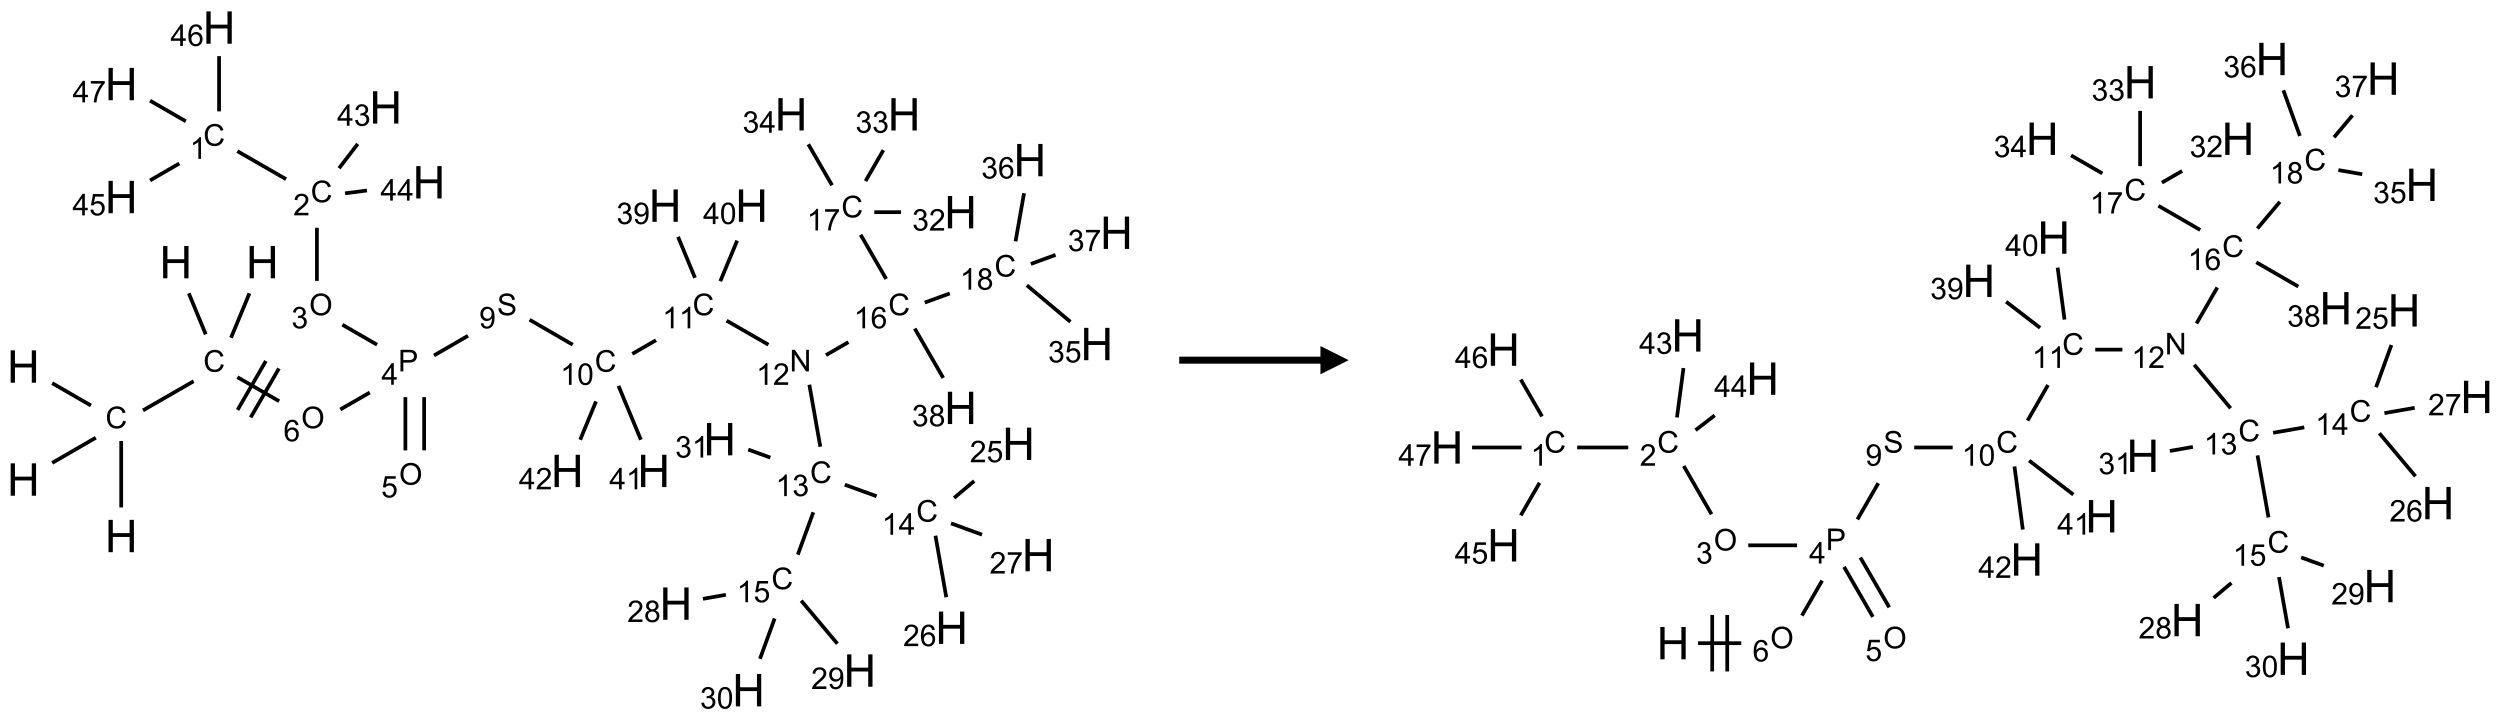 <?xml version="1.0" encoding="UTF-8"?>
<svg xmlns="http://www.w3.org/2000/svg" xmlns:xlink="http://www.w3.org/1999/xlink" width="885" height="255" viewBox="0 0 885 255">
<defs>
<g>
<g id="glyph-0-0">
<path d="M 2 0 L 2 -10 L 10 -10 L 10 0 Z M 2.25 -0.25 L 9.75 -0.25 L 9.75 -9.75 L 2.25 -9.75 Z M 2.25 -0.25 "/>
</g>
<g id="glyph-0-1">
<path d="M 1.281 0 L 1.281 -11.453 L 2.797 -11.453 L 2.797 -6.75 L 8.75 -6.75 L 8.75 -11.453 L 10.266 -11.453 L 10.266 0 L 8.75 0 L 8.75 -5.398 L 2.797 -5.398 L 2.797 0 Z M 1.281 0 "/>
</g>
<g id="glyph-1-0">
<path d="M 1.332 0 L 1.332 -6.668 L 6.668 -6.668 L 6.668 0 Z M 1.5 -0.168 L 6.5 -0.168 L 6.5 -6.5 L 1.5 -6.5 Z M 1.5 -0.168 "/>
</g>
<g id="glyph-1-1">
<path d="M 6.27 -2.676 L 7.281 -2.422 C 7.07 -1.594 6.688 -0.961 6.137 -0.523 C 5.586 -0.086 4.914 0.129 4.121 0.129 C 3.297 0.129 2.629 -0.039 2.113 -0.371 C 1.598 -0.707 1.203 -1.191 0.934 -1.828 C 0.664 -2.465 0.531 -3.145 0.531 -3.875 C 0.531 -4.672 0.684 -5.363 0.988 -5.957 C 1.293 -6.547 1.723 -6.996 2.285 -7.305 C 2.844 -7.613 3.461 -7.766 4.137 -7.766 C 4.898 -7.766 5.543 -7.57 6.062 -7.184 C 6.582 -6.793 6.945 -6.246 7.152 -5.543 L 6.156 -5.309 C 5.98 -5.863 5.723 -6.266 5.387 -6.52 C 5.051 -6.773 4.625 -6.902 4.113 -6.902 C 3.527 -6.902 3.039 -6.762 2.645 -6.48 C 2.25 -6.199 1.973 -5.82 1.812 -5.348 C 1.652 -4.871 1.574 -4.383 1.574 -3.879 C 1.574 -3.23 1.668 -2.664 1.855 -2.18 C 2.047 -1.695 2.34 -1.332 2.738 -1.094 C 3.137 -0.855 3.57 -0.734 4.035 -0.734 C 4.602 -0.734 5.082 -0.898 5.473 -1.223 C 5.867 -1.551 6.133 -2.035 6.27 -2.676 Z M 6.27 -2.676 "/>
</g>
<g id="glyph-1-2">
<path d="M 0.516 -3.719 C 0.516 -4.984 0.855 -5.977 1.535 -6.695 C 2.215 -7.414 3.094 -7.77 4.172 -7.77 C 4.875 -7.77 5.512 -7.602 6.078 -7.266 C 6.645 -6.93 7.074 -6.461 7.371 -5.855 C 7.668 -5.254 7.816 -4.57 7.816 -3.809 C 7.816 -3.035 7.66 -2.34 7.348 -1.73 C 7.035 -1.117 6.594 -0.656 6.02 -0.34 C 5.449 -0.027 4.828 0.129 4.168 0.129 C 3.449 0.129 2.805 -0.043 2.238 -0.391 C 1.672 -0.738 1.246 -1.211 0.953 -1.812 C 0.66 -2.414 0.516 -3.047 0.516 -3.719 Z M 1.559 -3.703 C 1.559 -2.781 1.805 -2.059 2.301 -1.527 C 2.793 -1 3.414 -0.734 4.16 -0.734 C 4.922 -0.734 5.547 -1 6.039 -1.535 C 6.531 -2.07 6.777 -2.828 6.777 -3.812 C 6.777 -4.434 6.672 -4.977 6.461 -5.441 C 6.25 -5.902 5.945 -6.262 5.539 -6.52 C 5.133 -6.773 4.68 -6.902 4.176 -6.902 C 3.461 -6.902 2.848 -6.656 2.332 -6.164 C 1.816 -5.672 1.559 -4.852 1.559 -3.703 Z M 1.559 -3.703 "/>
</g>
<g id="glyph-1-3">
<path d="M 5.309 -5.766 L 4.375 -5.691 C 4.293 -6.059 4.172 -6.328 4.02 -6.496 C 3.766 -6.762 3.453 -6.895 3.082 -6.895 C 2.785 -6.895 2.523 -6.812 2.297 -6.645 C 2 -6.43 1.77 -6.117 1.598 -5.703 C 1.43 -5.289 1.34 -4.703 1.332 -3.938 C 1.559 -4.281 1.836 -4.535 2.16 -4.703 C 2.488 -4.871 2.828 -4.953 3.188 -4.953 C 3.812 -4.953 4.344 -4.723 4.785 -4.262 C 5.223 -3.801 5.441 -3.207 5.441 -2.48 C 5.441 -2 5.34 -1.555 5.133 -1.145 C 4.926 -0.73 4.641 -0.418 4.281 -0.199 C 3.922 0.02 3.512 0.129 3.051 0.129 C 2.27 0.129 1.633 -0.156 1.141 -0.73 C 0.648 -1.305 0.402 -2.254 0.402 -3.574 C 0.402 -5.051 0.672 -6.121 1.219 -6.793 C 1.695 -7.375 2.336 -7.668 3.141 -7.668 C 3.742 -7.668 4.234 -7.5 4.617 -7.16 C 5 -6.824 5.23 -6.359 5.309 -5.766 Z M 1.48 -2.473 C 1.48 -2.152 1.547 -1.844 1.684 -1.547 C 1.82 -1.25 2.016 -1.027 2.262 -0.871 C 2.508 -0.719 2.766 -0.641 3.035 -0.641 C 3.434 -0.641 3.773 -0.801 4.059 -1.121 C 4.344 -1.441 4.484 -1.875 4.484 -2.422 C 4.484 -2.949 4.344 -3.367 4.062 -3.668 C 3.781 -3.973 3.426 -4.125 3 -4.125 C 2.578 -4.125 2.219 -3.973 1.922 -3.668 C 1.625 -3.363 1.48 -2.969 1.48 -2.473 Z M 1.48 -2.473 "/>
</g>
<g id="glyph-1-4">
<path d="M 0.824 0 L 0.824 -7.637 L 3.703 -7.637 C 4.211 -7.637 4.598 -7.609 4.863 -7.562 C 5.238 -7.5 5.555 -7.383 5.809 -7.207 C 6.062 -7.031 6.266 -6.785 6.418 -6.469 C 6.574 -6.152 6.652 -5.805 6.652 -5.426 C 6.652 -4.777 6.445 -4.227 6.031 -3.777 C 5.617 -3.328 4.871 -3.105 3.793 -3.105 L 1.832 -3.105 L 1.832 0 Z M 1.832 -4.004 L 3.809 -4.004 C 4.461 -4.004 4.922 -4.125 5.199 -4.371 C 5.473 -4.613 5.609 -4.953 5.609 -5.395 C 5.609 -5.715 5.527 -5.988 5.367 -6.215 C 5.207 -6.441 4.992 -6.594 4.73 -6.668 C 4.559 -6.711 4.246 -6.734 3.785 -6.734 L 1.832 -6.734 Z M 1.832 -4.004 "/>
</g>
<g id="glyph-1-5">
<path d="M 3.449 0 L 3.449 -1.828 L 0.137 -1.828 L 0.137 -2.688 L 3.621 -7.637 L 4.387 -7.637 L 4.387 -2.688 L 5.418 -2.688 L 5.418 -1.828 L 4.387 -1.828 L 4.387 0 Z M 3.449 -2.688 L 3.449 -6.129 L 1.059 -2.688 Z M 3.449 -2.688 "/>
</g>
<g id="glyph-1-6">
<path d="M 0.449 -2.016 L 1.387 -2.141 C 1.492 -1.609 1.676 -1.227 1.934 -0.992 C 2.191 -0.758 2.508 -0.641 2.879 -0.641 C 3.32 -0.641 3.695 -0.793 3.996 -1.098 C 4.301 -1.402 4.453 -1.781 4.453 -2.234 C 4.453 -2.664 4.312 -3.02 4.031 -3.301 C 3.75 -3.578 3.391 -3.719 2.957 -3.719 C 2.781 -3.719 2.562 -3.684 2.297 -3.613 L 2.402 -4.438 C 2.465 -4.43 2.516 -4.426 2.551 -4.426 C 2.949 -4.426 3.312 -4.531 3.629 -4.738 C 3.949 -4.949 4.109 -5.27 4.109 -5.703 C 4.109 -6.047 3.992 -6.332 3.762 -6.559 C 3.527 -6.785 3.227 -6.895 2.859 -6.895 C 2.496 -6.895 2.191 -6.781 1.949 -6.551 C 1.707 -6.324 1.547 -5.98 1.48 -5.52 L 0.543 -5.688 C 0.656 -6.316 0.918 -6.805 1.324 -7.148 C 1.73 -7.492 2.234 -7.668 2.84 -7.668 C 3.254 -7.668 3.641 -7.578 3.988 -7.398 C 4.34 -7.219 4.609 -6.977 4.793 -6.668 C 4.98 -6.359 5.074 -6.031 5.074 -5.684 C 5.074 -5.352 4.984 -5.051 4.809 -4.781 C 4.629 -4.512 4.367 -4.297 4.02 -4.137 C 4.473 -4.031 4.824 -3.816 5.074 -3.488 C 5.324 -3.16 5.449 -2.75 5.449 -2.254 C 5.449 -1.59 5.203 -1.023 4.719 -0.559 C 4.234 -0.098 3.617 0.137 2.875 0.137 C 2.203 0.137 1.648 -0.062 1.207 -0.465 C 0.762 -0.863 0.512 -1.379 0.449 -2.016 Z M 0.449 -2.016 "/>
</g>
<g id="glyph-1-7">
<path d="M 5.371 -0.902 L 5.371 0 L 0.324 0 C 0.316 -0.227 0.352 -0.441 0.434 -0.652 C 0.562 -0.996 0.766 -1.332 1.051 -1.668 C 1.332 -2 1.742 -2.387 2.277 -2.824 C 3.105 -3.504 3.668 -4.043 3.957 -4.441 C 4.25 -4.84 4.395 -5.215 4.395 -5.566 C 4.395 -5.938 4.262 -6.254 3.996 -6.508 C 3.73 -6.762 3.387 -6.891 2.957 -6.891 C 2.508 -6.891 2.145 -6.754 1.875 -6.484 C 1.605 -6.215 1.469 -5.84 1.465 -5.359 L 0.5 -5.457 C 0.566 -6.176 0.812 -6.727 1.246 -7.102 C 1.676 -7.477 2.254 -7.668 2.98 -7.668 C 3.711 -7.668 4.293 -7.465 4.719 -7.059 C 5.145 -6.652 5.359 -6.148 5.359 -5.547 C 5.359 -5.242 5.297 -4.941 5.172 -4.645 C 5.047 -4.352 4.84 -4.039 4.551 -3.715 C 4.262 -3.387 3.777 -2.938 3.105 -2.371 C 2.543 -1.898 2.18 -1.578 2.02 -1.41 C 1.859 -1.242 1.73 -1.07 1.625 -0.902 Z M 5.371 -0.902 "/>
</g>
<g id="glyph-1-8">
<path d="M 3.973 0 L 3.035 0 L 3.035 -5.973 C 2.809 -5.758 2.516 -5.543 2.148 -5.328 C 1.781 -5.113 1.453 -4.953 1.16 -4.844 L 1.16 -5.75 C 1.684 -5.996 2.145 -6.297 2.535 -6.645 C 2.93 -6.996 3.207 -7.336 3.371 -7.668 L 3.973 -7.668 Z M 3.973 0 "/>
</g>
<g id="glyph-1-9">
<path d="M 0.441 -2 L 1.426 -2.082 C 1.5 -1.605 1.668 -1.242 1.934 -1.004 C 2.199 -0.762 2.52 -0.641 2.895 -0.641 C 3.348 -0.641 3.73 -0.812 4.043 -1.152 C 4.355 -1.492 4.512 -1.941 4.512 -2.504 C 4.512 -3.039 4.359 -3.461 4.059 -3.77 C 3.758 -4.078 3.367 -4.234 2.879 -4.234 C 2.578 -4.234 2.305 -4.164 2.062 -4.027 C 1.82 -3.891 1.629 -3.715 1.488 -3.496 L 0.609 -3.609 L 1.348 -7.531 L 5.145 -7.531 L 5.145 -6.637 L 2.098 -6.637 L 1.688 -4.582 C 2.145 -4.902 2.625 -5.062 3.129 -5.062 C 3.797 -5.062 4.359 -4.832 4.816 -4.371 C 5.277 -3.91 5.504 -3.312 5.504 -2.59 C 5.504 -1.898 5.305 -1.301 4.902 -0.797 C 4.41 -0.18 3.742 0.129 2.895 0.129 C 2.199 0.129 1.633 -0.062 1.195 -0.453 C 0.758 -0.844 0.504 -1.359 0.441 -2 Z M 0.441 -2 "/>
</g>
<g id="glyph-1-10">
<path d="M 0.504 -6.637 L 0.504 -7.535 L 5.449 -7.535 L 5.449 -6.809 C 4.961 -6.289 4.48 -5.602 4.004 -4.746 C 3.527 -3.887 3.156 -3.004 2.895 -2.098 C 2.707 -1.461 2.59 -0.762 2.535 0 L 1.574 0 C 1.582 -0.602 1.703 -1.328 1.926 -2.176 C 2.152 -3.027 2.477 -3.848 2.898 -4.637 C 3.32 -5.426 3.77 -6.094 4.246 -6.637 Z M 0.504 -6.637 "/>
</g>
<g id="glyph-1-11">
<path d="M 0.48 -2.453 L 1.434 -2.535 C 1.477 -2.152 1.582 -1.84 1.746 -1.598 C 1.91 -1.352 2.168 -1.152 2.516 -1.004 C 2.863 -0.852 3.254 -0.777 3.688 -0.777 C 4.074 -0.777 4.414 -0.832 4.707 -0.949 C 5.004 -1.062 5.223 -1.219 5.367 -1.418 C 5.512 -1.617 5.582 -1.836 5.582 -2.074 C 5.582 -2.312 5.516 -2.523 5.375 -2.699 C 5.234 -2.879 5.008 -3.031 4.688 -3.152 C 4.484 -3.23 4.031 -3.355 3.328 -3.523 C 2.625 -3.691 2.137 -3.852 1.855 -4 C 1.488 -4.191 1.219 -4.43 1.039 -4.711 C 0.859 -4.992 0.77 -5.312 0.77 -5.66 C 0.77 -6.047 0.879 -6.406 1.098 -6.742 C 1.316 -7.078 1.637 -7.332 2.059 -7.504 C 2.477 -7.68 2.945 -7.766 3.457 -7.766 C 4.023 -7.766 4.523 -7.676 4.957 -7.492 C 5.387 -7.309 5.719 -7.043 5.953 -6.688 C 6.188 -6.332 6.312 -5.934 6.328 -5.484 L 5.359 -5.41 C 5.309 -5.895 5.133 -6.258 4.832 -6.504 C 4.531 -6.75 4.086 -6.875 3.5 -6.875 C 2.891 -6.875 2.445 -6.762 2.164 -6.539 C 1.883 -6.316 1.746 -6.047 1.746 -5.73 C 1.746 -5.457 1.844 -5.23 2.043 -5.051 C 2.238 -4.875 2.742 -4.695 3.566 -4.508 C 4.387 -4.32 4.949 -4.16 5.254 -4.02 C 5.699 -3.816 6.027 -3.555 6.238 -3.242 C 6.449 -2.93 6.559 -2.566 6.559 -2.156 C 6.559 -1.75 6.441 -1.367 6.207 -1.008 C 5.977 -0.648 5.641 -0.367 5.207 -0.168 C 4.77 0.031 4.281 0.129 3.734 0.129 C 3.043 0.129 2.465 0.031 1.996 -0.172 C 1.531 -0.375 1.164 -0.676 0.898 -1.082 C 0.633 -1.484 0.492 -1.941 0.48 -2.453 Z M 0.48 -2.453 "/>
</g>
<g id="glyph-1-12">
<path d="M 0.582 -1.766 L 1.484 -1.848 C 1.562 -1.426 1.707 -1.117 1.922 -0.926 C 2.137 -0.734 2.414 -0.641 2.75 -0.641 C 3.039 -0.641 3.289 -0.707 3.508 -0.84 C 3.727 -0.973 3.902 -1.148 4.043 -1.367 C 4.18 -1.586 4.297 -1.887 4.391 -2.262 C 4.484 -2.637 4.531 -3.016 4.531 -3.406 C 4.531 -3.449 4.531 -3.512 4.527 -3.594 C 4.34 -3.297 4.082 -3.055 3.758 -2.867 C 3.434 -2.68 3.082 -2.59 2.703 -2.59 C 2.07 -2.59 1.535 -2.816 1.098 -3.277 C 0.66 -3.734 0.441 -4.34 0.441 -5.09 C 0.441 -5.863 0.672 -6.484 1.129 -6.957 C 1.586 -7.43 2.156 -7.668 2.844 -7.668 C 3.34 -7.668 3.793 -7.531 4.207 -7.266 C 4.617 -7 4.93 -6.617 5.145 -6.121 C 5.355 -5.629 5.465 -4.91 5.465 -3.973 C 5.465 -2.996 5.359 -2.223 5.145 -1.645 C 4.934 -1.066 4.617 -0.625 4.199 -0.324 C 3.781 -0.02 3.293 0.129 2.73 0.129 C 2.133 0.129 1.645 -0.035 1.266 -0.367 C 0.887 -0.699 0.66 -1.164 0.582 -1.766 Z M 4.422 -5.137 C 4.422 -5.676 4.277 -6.102 3.992 -6.418 C 3.707 -6.734 3.359 -6.891 2.957 -6.891 C 2.543 -6.891 2.18 -6.719 1.871 -6.379 C 1.562 -6.039 1.406 -5.598 1.406 -5.059 C 1.406 -4.57 1.555 -4.176 1.848 -3.871 C 2.141 -3.566 2.5 -3.418 2.934 -3.418 C 3.367 -3.418 3.723 -3.57 4.004 -3.871 C 4.281 -4.176 4.422 -4.598 4.422 -5.137 Z M 4.422 -5.137 "/>
</g>
<g id="glyph-1-13">
<path d="M 0.441 -3.766 C 0.441 -4.668 0.535 -5.395 0.723 -5.945 C 0.906 -6.496 1.184 -6.922 1.551 -7.219 C 1.918 -7.516 2.375 -7.668 2.934 -7.668 C 3.344 -7.668 3.703 -7.586 4.012 -7.418 C 4.32 -7.254 4.574 -7.016 4.777 -6.707 C 4.977 -6.395 5.137 -6.016 5.25 -5.57 C 5.363 -5.125 5.422 -4.523 5.422 -3.766 C 5.422 -2.871 5.328 -2.148 5.145 -1.598 C 4.961 -1.047 4.688 -0.621 4.32 -0.32 C 3.953 -0.02 3.492 0.129 2.934 0.129 C 2.195 0.129 1.617 -0.133 1.199 -0.66 C 0.695 -1.297 0.441 -2.332 0.441 -3.766 Z M 1.406 -3.766 C 1.406 -2.512 1.555 -1.68 1.848 -1.262 C 2.141 -0.848 2.5 -0.641 2.934 -0.641 C 3.363 -0.641 3.727 -0.848 4.02 -1.266 C 4.312 -1.684 4.457 -2.516 4.457 -3.766 C 4.457 -5.023 4.312 -5.859 4.02 -6.27 C 3.727 -6.684 3.359 -6.891 2.922 -6.891 C 2.492 -6.891 2.148 -6.707 1.891 -6.344 C 1.566 -5.879 1.406 -5.02 1.406 -3.766 Z M 1.406 -3.766 "/>
</g>
<g id="glyph-1-14">
<path d="M 0.812 0 L 0.812 -7.637 L 1.848 -7.637 L 5.859 -1.641 L 5.859 -7.637 L 6.828 -7.637 L 6.828 0 L 5.793 0 L 1.781 -6 L 1.781 0 Z M 0.812 0 "/>
</g>
<g id="glyph-1-15">
<path d="M 1.887 -4.141 C 1.496 -4.281 1.207 -4.484 1.02 -4.75 C 0.832 -5.016 0.738 -5.328 0.738 -5.699 C 0.738 -6.254 0.938 -6.719 1.34 -7.098 C 1.738 -7.477 2.27 -7.668 2.934 -7.668 C 3.598 -7.668 4.137 -7.473 4.543 -7.086 C 4.949 -6.699 5.152 -6.227 5.152 -5.672 C 5.152 -5.316 5.059 -5.008 4.871 -4.746 C 4.688 -4.484 4.406 -4.281 4.027 -4.141 C 4.496 -3.988 4.852 -3.742 5.098 -3.402 C 5.34 -3.062 5.465 -2.656 5.465 -2.184 C 5.465 -1.531 5.234 -0.98 4.77 -0.535 C 4.309 -0.09 3.703 0.129 2.949 0.129 C 2.195 0.129 1.586 -0.094 1.125 -0.539 C 0.664 -0.984 0.434 -1.543 0.434 -2.207 C 0.434 -2.703 0.559 -3.121 0.809 -3.457 C 1.062 -3.793 1.422 -4.02 1.887 -4.141 Z M 1.699 -5.73 C 1.699 -5.367 1.812 -5.074 2.047 -4.844 C 2.281 -4.613 2.582 -4.5 2.953 -4.5 C 3.312 -4.5 3.609 -4.613 3.84 -4.84 C 4.07 -5.066 4.188 -5.348 4.188 -5.676 C 4.188 -6.02 4.07 -6.309 3.832 -6.543 C 3.594 -6.777 3.297 -6.895 2.941 -6.895 C 2.586 -6.895 2.289 -6.781 2.051 -6.551 C 1.816 -6.324 1.699 -6.047 1.699 -5.73 Z M 1.395 -2.203 C 1.395 -1.938 1.461 -1.676 1.586 -1.426 C 1.711 -1.176 1.902 -0.984 2.152 -0.848 C 2.402 -0.711 2.672 -0.641 2.957 -0.641 C 3.406 -0.641 3.777 -0.785 4.066 -1.074 C 4.359 -1.363 4.504 -1.727 4.504 -2.172 C 4.504 -2.625 4.355 -2.996 4.055 -3.293 C 3.754 -3.586 3.379 -3.734 2.926 -3.734 C 2.484 -3.734 2.121 -3.59 1.832 -3.297 C 1.543 -3.004 1.395 -2.641 1.395 -2.203 Z M 1.395 -2.203 "/>
</g>
</g>
</defs>
<path fill="none" stroke-width="0.033" stroke-linecap="butt" stroke-linejoin="miter" stroke="rgb(0%, 0%, 0%)" stroke-opacity="1" stroke-miterlimit="10" d="M 0.255 3.147 L 0.598 3.345 " transform="matrix(40, 0, 0, 40, 8.268, 9.752)"/>
<path fill="none" stroke-width="0.033" stroke-linecap="butt" stroke-linejoin="miter" stroke="rgb(0%, 0%, 0%)" stroke-opacity="1" stroke-miterlimit="10" d="M 0.866 3.659 L 0.866 4.247 " transform="matrix(40, 0, 0, 40, 8.268, 9.752)"/>
<path fill="none" stroke-width="0.033" stroke-linecap="butt" stroke-linejoin="miter" stroke="rgb(0%, 0%, 0%)" stroke-opacity="1" stroke-miterlimit="10" d="M 0.641 3.63 L 0.255 3.853 " transform="matrix(40, 0, 0, 40, 8.268, 9.752)"/>
<path fill="none" stroke-width="0.033" stroke-linecap="butt" stroke-linejoin="miter" stroke="rgb(0%, 0%, 0%)" stroke-opacity="1" stroke-miterlimit="10" d="M 1.059 3.388 L 1.507 3.13 " transform="matrix(40, 0, 0, 40, 8.268, 9.752)"/>
<path fill="none" stroke-width="0.033" stroke-linecap="butt" stroke-linejoin="miter" stroke="rgb(0%, 0%, 0%)" stroke-opacity="1" stroke-miterlimit="10" d="M 1.614 2.715 L 1.464 2.352 " transform="matrix(40, 0, 0, 40, 8.268, 9.752)"/>
<path fill="none" stroke-width="0.033" stroke-linecap="butt" stroke-linejoin="miter" stroke="rgb(0%, 0%, 0%)" stroke-opacity="1" stroke-miterlimit="10" d="M 1.838 2.745 L 2.001 2.352 " transform="matrix(40, 0, 0, 40, 8.268, 9.752)"/>
<path fill="none" stroke-width="0.033" stroke-linecap="butt" stroke-linejoin="miter" stroke="rgb(0%, 0%, 0%)" stroke-opacity="1" stroke-miterlimit="10" d="M 1.894 3.094 L 2.264 3.307 " transform="matrix(40, 0, 0, 40, 8.268, 9.752)"/>
<path fill="none" stroke-width="0.033" stroke-linecap="butt" stroke-linejoin="miter" stroke="rgb(0%, 0%, 0%)" stroke-opacity="1" stroke-miterlimit="10" d="M 2.012 3.45 L 2.262 3.017 " transform="matrix(40, 0, 0, 40, 8.268, 9.752)"/>
<path fill="none" stroke-width="0.033" stroke-linecap="butt" stroke-linejoin="miter" stroke="rgb(0%, 0%, 0%)" stroke-opacity="1" stroke-miterlimit="10" d="M 1.896 3.384 L 2.146 2.951 " transform="matrix(40, 0, 0, 40, 8.268, 9.752)"/>
<path fill="none" stroke-width="0.033" stroke-linecap="butt" stroke-linejoin="miter" stroke="rgb(0%, 0%, 0%)" stroke-opacity="1" stroke-miterlimit="10" d="M 2.805 3.38 L 3.066 3.23 " transform="matrix(40, 0, 0, 40, 8.268, 9.752)"/>
<path fill="none" stroke-width="0.033" stroke-linecap="butt" stroke-linejoin="miter" stroke="rgb(0%, 0%, 0%)" stroke-opacity="1" stroke-miterlimit="10" d="M 3.13 2.807 L 2.823 2.63 " transform="matrix(40, 0, 0, 40, 8.268, 9.752)"/>
<path fill="none" stroke-width="0.033" stroke-linecap="butt" stroke-linejoin="miter" stroke="rgb(0%, 0%, 0%)" stroke-opacity="1" stroke-miterlimit="10" d="M 2.598 2.242 L 2.598 1.772 " transform="matrix(40, 0, 0, 40, 8.268, 9.752)"/>
<path fill="none" stroke-width="0.033" stroke-linecap="butt" stroke-linejoin="miter" stroke="rgb(0%, 0%, 0%)" stroke-opacity="1" stroke-miterlimit="10" d="M 2.325 1.342 L 1.894 1.094 " transform="matrix(40, 0, 0, 40, 8.268, 9.752)"/>
<path fill="none" stroke-width="0.033" stroke-linecap="butt" stroke-linejoin="miter" stroke="rgb(0%, 0%, 0%)" stroke-opacity="1" stroke-miterlimit="10" d="M 1.38 1.203 L 1.121 1.353 " transform="matrix(40, 0, 0, 40, 8.268, 9.752)"/>
<path fill="none" stroke-width="0.033" stroke-linecap="butt" stroke-linejoin="miter" stroke="rgb(0%, 0%, 0%)" stroke-opacity="1" stroke-miterlimit="10" d="M 1.732 0.742 L 1.732 0.253 " transform="matrix(40, 0, 0, 40, 8.268, 9.752)"/>
<path fill="none" stroke-width="0.033" stroke-linecap="butt" stroke-linejoin="miter" stroke="rgb(0%, 0%, 0%)" stroke-opacity="1" stroke-miterlimit="10" d="M 1.438 0.83 L 1.121 0.647 " transform="matrix(40, 0, 0, 40, 8.268, 9.752)"/>
<path fill="none" stroke-width="0.033" stroke-linecap="butt" stroke-linejoin="miter" stroke="rgb(0%, 0%, 0%)" stroke-opacity="1" stroke-miterlimit="10" d="M 2.794 1.245 L 2.959 1.03 " transform="matrix(40, 0, 0, 40, 8.268, 9.752)"/>
<path fill="none" stroke-width="0.033" stroke-linecap="butt" stroke-linejoin="miter" stroke="rgb(0%, 0%, 0%)" stroke-opacity="1" stroke-miterlimit="10" d="M 2.847 1.467 L 3.041 1.442 " transform="matrix(40, 0, 0, 40, 8.268, 9.752)"/>
<path fill="none" stroke-width="0.033" stroke-linecap="butt" stroke-linejoin="miter" stroke="rgb(0%, 0%, 0%)" stroke-opacity="1" stroke-miterlimit="10" d="M 3.381 3.271 L 3.381 3.742 " transform="matrix(40, 0, 0, 40, 8.268, 9.752)"/>
<path fill="none" stroke-width="0.033" stroke-linecap="butt" stroke-linejoin="miter" stroke="rgb(0%, 0%, 0%)" stroke-opacity="1" stroke-miterlimit="10" d="M 3.547 3.271 L 3.547 3.742 " transform="matrix(40, 0, 0, 40, 8.268, 9.752)"/>
<path fill="none" stroke-width="0.033" stroke-linecap="butt" stroke-linejoin="miter" stroke="rgb(0%, 0%, 0%)" stroke-opacity="1" stroke-miterlimit="10" d="M 3.634 2.902 L 3.935 2.728 " transform="matrix(40, 0, 0, 40, 8.268, 9.752)"/>
<path fill="none" stroke-width="0.033" stroke-linecap="butt" stroke-linejoin="miter" stroke="rgb(0%, 0%, 0%)" stroke-opacity="1" stroke-miterlimit="10" d="M 4.48 2.586 L 4.862 2.807 " transform="matrix(40, 0, 0, 40, 8.268, 9.752)"/>
<path fill="none" stroke-width="0.033" stroke-linecap="butt" stroke-linejoin="miter" stroke="rgb(0%, 0%, 0%)" stroke-opacity="1" stroke-miterlimit="10" d="M 5.389 2.888 L 5.599 2.767 " transform="matrix(40, 0, 0, 40, 8.268, 9.752)"/>
<path fill="none" stroke-width="0.033" stroke-linecap="butt" stroke-linejoin="miter" stroke="rgb(0%, 0%, 0%)" stroke-opacity="1" stroke-miterlimit="10" d="M 6.224 2.594 L 6.594 2.807 " transform="matrix(40, 0, 0, 40, 8.268, 9.752)"/>
<path fill="none" stroke-width="0.033" stroke-linecap="butt" stroke-linejoin="miter" stroke="rgb(0%, 0%, 0%)" stroke-opacity="1" stroke-miterlimit="10" d="M 6.956 3.161 L 7.053 3.71 " transform="matrix(40, 0, 0, 40, 8.268, 9.752)"/>
<path fill="none" stroke-width="0.033" stroke-linecap="butt" stroke-linejoin="miter" stroke="rgb(0%, 0%, 0%)" stroke-opacity="1" stroke-miterlimit="10" d="M 7.27 4.046 L 7.551 4.148 " transform="matrix(40, 0, 0, 40, 8.268, 9.752)"/>
<path fill="none" stroke-width="0.033" stroke-linecap="butt" stroke-linejoin="miter" stroke="rgb(0%, 0%, 0%)" stroke-opacity="1" stroke-miterlimit="10" d="M 8.237 4.163 L 8.415 4.013 " transform="matrix(40, 0, 0, 40, 8.268, 9.752)"/>
<path fill="none" stroke-width="0.033" stroke-linecap="butt" stroke-linejoin="miter" stroke="rgb(0%, 0%, 0%)" stroke-opacity="1" stroke-miterlimit="10" d="M 8.072 4.497 L 8.168 5.042 " transform="matrix(40, 0, 0, 40, 8.268, 9.752)"/>
<path fill="none" stroke-width="0.033" stroke-linecap="butt" stroke-linejoin="miter" stroke="rgb(0%, 0%, 0%)" stroke-opacity="1" stroke-miterlimit="10" d="M 8.21 4.388 L 8.484 4.488 " transform="matrix(40, 0, 0, 40, 8.268, 9.752)"/>
<path fill="none" stroke-width="0.033" stroke-linecap="butt" stroke-linejoin="miter" stroke="rgb(0%, 0%, 0%)" stroke-opacity="1" stroke-miterlimit="10" d="M 6.991 4.29 L 6.854 4.665 " transform="matrix(40, 0, 0, 40, 8.268, 9.752)"/>
<path fill="none" stroke-width="0.033" stroke-linecap="butt" stroke-linejoin="miter" stroke="rgb(0%, 0%, 0%)" stroke-opacity="1" stroke-miterlimit="10" d="M 6.217 5.02 L 6.014 5.056 " transform="matrix(40, 0, 0, 40, 8.268, 9.752)"/>
<path fill="none" stroke-width="0.033" stroke-linecap="butt" stroke-linejoin="miter" stroke="rgb(0%, 0%, 0%)" stroke-opacity="1" stroke-miterlimit="10" d="M 6.884 5.072 L 7.204 5.453 " transform="matrix(40, 0, 0, 40, 8.268, 9.752)"/>
<path fill="none" stroke-width="0.033" stroke-linecap="butt" stroke-linejoin="miter" stroke="rgb(0%, 0%, 0%)" stroke-opacity="1" stroke-miterlimit="10" d="M 6.649 5.23 L 6.519 5.587 " transform="matrix(40, 0, 0, 40, 8.268, 9.752)"/>
<path fill="none" stroke-width="0.033" stroke-linecap="butt" stroke-linejoin="miter" stroke="rgb(0%, 0%, 0%)" stroke-opacity="1" stroke-miterlimit="10" d="M 6.611 3.806 L 6.415 3.735 " transform="matrix(40, 0, 0, 40, 8.268, 9.752)"/>
<path fill="none" stroke-width="0.033" stroke-linecap="butt" stroke-linejoin="miter" stroke="rgb(0%, 0%, 0%)" stroke-opacity="1" stroke-miterlimit="10" d="M 7.103 2.899 L 7.302 2.784 " transform="matrix(40, 0, 0, 40, 8.268, 9.752)"/>
<path fill="none" stroke-width="0.033" stroke-linecap="butt" stroke-linejoin="miter" stroke="rgb(0%, 0%, 0%)" stroke-opacity="1" stroke-miterlimit="10" d="M 7.636 2.225 L 7.41 1.834 " transform="matrix(40, 0, 0, 40, 8.268, 9.752)"/>
<path fill="none" stroke-width="0.033" stroke-linecap="butt" stroke-linejoin="miter" stroke="rgb(0%, 0%, 0%)" stroke-opacity="1" stroke-miterlimit="10" d="M 7.531 1.634 L 7.767 1.634 " transform="matrix(40, 0, 0, 40, 8.268, 9.752)"/>
<path fill="none" stroke-width="0.033" stroke-linecap="butt" stroke-linejoin="miter" stroke="rgb(0%, 0%, 0%)" stroke-opacity="1" stroke-miterlimit="10" d="M 7.453 1.359 L 7.611 1.085 " transform="matrix(40, 0, 0, 40, 8.268, 9.752)"/>
<path fill="none" stroke-width="0.033" stroke-linecap="butt" stroke-linejoin="miter" stroke="rgb(0%, 0%, 0%)" stroke-opacity="1" stroke-miterlimit="10" d="M 7.157 1.396 L 6.947 1.033 " transform="matrix(40, 0, 0, 40, 8.268, 9.752)"/>
<path fill="none" stroke-width="0.033" stroke-linecap="butt" stroke-linejoin="miter" stroke="rgb(0%, 0%, 0%)" stroke-opacity="1" stroke-miterlimit="10" d="M 7.977 2.434 L 8.199 2.353 " transform="matrix(40, 0, 0, 40, 8.268, 9.752)"/>
<path fill="none" stroke-width="0.033" stroke-linecap="butt" stroke-linejoin="miter" stroke="rgb(0%, 0%, 0%)" stroke-opacity="1" stroke-miterlimit="10" d="M 8.881 2.281 L 9.266 2.604 " transform="matrix(40, 0, 0, 40, 8.268, 9.752)"/>
<path fill="none" stroke-width="0.033" stroke-linecap="butt" stroke-linejoin="miter" stroke="rgb(0%, 0%, 0%)" stroke-opacity="1" stroke-miterlimit="10" d="M 8.781 1.892 L 8.856 1.466 " transform="matrix(40, 0, 0, 40, 8.268, 9.752)"/>
<path fill="none" stroke-width="0.033" stroke-linecap="butt" stroke-linejoin="miter" stroke="rgb(0%, 0%, 0%)" stroke-opacity="1" stroke-miterlimit="10" d="M 8.916 2.092 L 9.135 2.012 " transform="matrix(40, 0, 0, 40, 8.268, 9.752)"/>
<path fill="none" stroke-width="0.033" stroke-linecap="butt" stroke-linejoin="miter" stroke="rgb(0%, 0%, 0%)" stroke-opacity="1" stroke-miterlimit="10" d="M 7.889 2.664 L 8.141 3.101 " transform="matrix(40, 0, 0, 40, 8.268, 9.752)"/>
<path fill="none" stroke-width="0.033" stroke-linecap="butt" stroke-linejoin="miter" stroke="rgb(0%, 0%, 0%)" stroke-opacity="1" stroke-miterlimit="10" d="M 5.944 2.215 L 5.794 1.852 " transform="matrix(40, 0, 0, 40, 8.268, 9.752)"/>
<path fill="none" stroke-width="0.033" stroke-linecap="butt" stroke-linejoin="miter" stroke="rgb(0%, 0%, 0%)" stroke-opacity="1" stroke-miterlimit="10" d="M 6.168 2.245 L 6.317 1.886 " transform="matrix(40, 0, 0, 40, 8.268, 9.752)"/>
<path fill="none" stroke-width="0.033" stroke-linecap="butt" stroke-linejoin="miter" stroke="rgb(0%, 0%, 0%)" stroke-opacity="1" stroke-miterlimit="10" d="M 5.267 3.171 L 5.465 3.648 " transform="matrix(40, 0, 0, 40, 8.268, 9.752)"/>
<path fill="none" stroke-width="0.033" stroke-linecap="butt" stroke-linejoin="miter" stroke="rgb(0%, 0%, 0%)" stroke-opacity="1" stroke-miterlimit="10" d="M 5.068 3.309 L 4.928 3.648 " transform="matrix(40, 0, 0, 40, 8.268, 9.752)"/>
<g fill="rgb(0%, 0%, 0%)" fill-opacity="1">
<use xlink:href="#glyph-0-1" x="2.496" y="135.48"/>
</g>
<g fill="rgb(0%, 0%, 0%)" fill-opacity="1">
<use xlink:href="#glyph-1-1" x="37.316" y="151.598"/>
</g>
<g fill="rgb(0%, 0%, 0%)" fill-opacity="1">
<use xlink:href="#glyph-0-1" x="37.137" y="195.48"/>
</g>
<g fill="rgb(0%, 0%, 0%)" fill-opacity="1">
<use xlink:href="#glyph-0-1" x="2.496" y="175.48"/>
</g>
<g fill="rgb(0%, 0%, 0%)" fill-opacity="1">
<use xlink:href="#glyph-1-1" x="71.957" y="131.598"/>
</g>
<g fill="rgb(0%, 0%, 0%)" fill-opacity="1">
<use xlink:href="#glyph-0-1" x="56.469" y="98.523"/>
</g>
<g fill="rgb(0%, 0%, 0%)" fill-opacity="1">
<use xlink:href="#glyph-0-1" x="87.086" y="98.523"/>
</g>
<g fill="rgb(0%, 0%, 0%)" fill-opacity="1">
<use xlink:href="#glyph-1-2" x="106.613" y="151.602"/>
</g>
<g fill="rgb(0%, 0%, 0%)" fill-opacity="1">
<use xlink:href="#glyph-1-3" x="100.352" y="156.234"/>
</g>
<g fill="rgb(0%, 0%, 0%)" fill-opacity="1">
<use xlink:href="#glyph-1-4" x="140.945" y="131.465"/>
</g>
<g fill="rgb(0%, 0%, 0%)" fill-opacity="1">
<use xlink:href="#glyph-1-5" x="135.02" y="136.203"/>
</g>
<g fill="rgb(0%, 0%, 0%)" fill-opacity="1">
<use xlink:href="#glyph-1-2" x="109.438" y="111.602"/>
</g>
<g fill="rgb(0%, 0%, 0%)" fill-opacity="1">
<use xlink:href="#glyph-1-6" x="103.168" y="116.234"/>
</g>
<g fill="rgb(0%, 0%, 0%)" fill-opacity="1">
<use xlink:href="#glyph-1-1" x="109.973" y="71.598"/>
</g>
<g fill="rgb(0%, 0%, 0%)" fill-opacity="1">
<use xlink:href="#glyph-1-7" x="103.801" y="76.234"/>
</g>
<g fill="rgb(0%, 0%, 0%)" fill-opacity="1">
<use xlink:href="#glyph-1-1" x="71.957" y="51.598"/>
</g>
<g fill="rgb(0%, 0%, 0%)" fill-opacity="1">
<use xlink:href="#glyph-1-8" x="67.18" y="56.234"/>
</g>
<g fill="rgb(0%, 0%, 0%)" fill-opacity="1">
<use xlink:href="#glyph-0-1" x="37.137" y="75.48"/>
</g>
<g fill="rgb(0%, 0%, 0%)" fill-opacity="1">
<use xlink:href="#glyph-1-5" x="25.645" y="76.242"/>
<use xlink:href="#glyph-1-9" x="31.577" y="76.242"/>
</g>
<g fill="rgb(0%, 0%, 0%)" fill-opacity="1">
<use xlink:href="#glyph-0-1" x="71.777" y="15.48"/>
</g>
<g fill="rgb(0%, 0%, 0%)" fill-opacity="1">
<use xlink:href="#glyph-1-5" x="60.348" y="16.273"/>
<use xlink:href="#glyph-1-3" x="66.28" y="16.273"/>
</g>
<g fill="rgb(0%, 0%, 0%)" fill-opacity="1">
<use xlink:href="#glyph-0-1" x="37.137" y="35.48"/>
</g>
<g fill="rgb(0%, 0%, 0%)" fill-opacity="1">
<use xlink:href="#glyph-1-5" x="25.703" y="36.242"/>
<use xlink:href="#glyph-1-10" x="31.635" y="36.242"/>
</g>
<g fill="rgb(0%, 0%, 0%)" fill-opacity="1">
<use xlink:href="#glyph-0-1" x="130.77" y="43.746"/>
</g>
<g fill="rgb(0%, 0%, 0%)" fill-opacity="1">
<use xlink:href="#glyph-1-5" x="119.336" y="44.539"/>
<use xlink:href="#glyph-1-6" x="125.268" y="44.539"/>
</g>
<g fill="rgb(0%, 0%, 0%)" fill-opacity="1">
<use xlink:href="#glyph-0-1" x="146.074" y="70.258"/>
</g>
<g fill="rgb(0%, 0%, 0%)" fill-opacity="1">
<use xlink:href="#glyph-1-5" x="134.672" y="71.02"/>
<use xlink:href="#glyph-1-5" x="140.604" y="71.02"/>
</g>
<g fill="rgb(0%, 0%, 0%)" fill-opacity="1">
<use xlink:href="#glyph-1-2" x="141.254" y="171.602"/>
</g>
<g fill="rgb(0%, 0%, 0%)" fill-opacity="1">
<use xlink:href="#glyph-1-9" x="134.93" y="176.102"/>
</g>
<g fill="rgb(0%, 0%, 0%)" fill-opacity="1">
<use xlink:href="#glyph-1-11" x="175.93" y="111.598"/>
</g>
<g fill="rgb(0%, 0%, 0%)" fill-opacity="1">
<use xlink:href="#glyph-1-12" x="169.613" y="116.234"/>
</g>
<g fill="rgb(0%, 0%, 0%)" fill-opacity="1">
<use xlink:href="#glyph-1-1" x="210.52" y="131.598"/>
</g>
<g fill="rgb(0%, 0%, 0%)" fill-opacity="1">
<use xlink:href="#glyph-1-8" x="198.363" y="136.234"/>
<use xlink:href="#glyph-1-13" x="204.296" y="136.234"/>
</g>
<g fill="rgb(0%, 0%, 0%)" fill-opacity="1">
<use xlink:href="#glyph-1-1" x="245.16" y="111.598"/>
</g>
<g fill="rgb(0%, 0%, 0%)" fill-opacity="1">
<use xlink:href="#glyph-1-8" x="234.449" y="116.234"/>
<use xlink:href="#glyph-1-8" x="240.382" y="116.234"/>
</g>
<g fill="rgb(0%, 0%, 0%)" fill-opacity="1">
<use xlink:href="#glyph-1-14" x="279.523" y="131.465"/>
</g>
<g fill="rgb(0%, 0%, 0%)" fill-opacity="1">
<use xlink:href="#glyph-1-8" x="267.695" y="136.234"/>
<use xlink:href="#glyph-1-7" x="273.628" y="136.234"/>
</g>
<g fill="rgb(0%, 0%, 0%)" fill-opacity="1">
<use xlink:href="#glyph-1-1" x="286.75" y="170.988"/>
</g>
<g fill="rgb(0%, 0%, 0%)" fill-opacity="1">
<use xlink:href="#glyph-1-8" x="274.562" y="175.625"/>
<use xlink:href="#glyph-1-6" x="280.495" y="175.625"/>
</g>
<g fill="rgb(0%, 0%, 0%)" fill-opacity="1">
<use xlink:href="#glyph-1-1" x="324.336" y="184.668"/>
</g>
<g fill="rgb(0%, 0%, 0%)" fill-opacity="1">
<use xlink:href="#glyph-1-8" x="312.184" y="189.305"/>
<use xlink:href="#glyph-1-5" x="318.116" y="189.305"/>
</g>
<g fill="rgb(0%, 0%, 0%)" fill-opacity="1">
<use xlink:href="#glyph-0-1" x="354.797" y="162.84"/>
</g>
<g fill="rgb(0%, 0%, 0%)" fill-opacity="1">
<use xlink:href="#glyph-1-7" x="343.309" y="163.633"/>
<use xlink:href="#glyph-1-9" x="349.241" y="163.633"/>
</g>
<g fill="rgb(0%, 0%, 0%)" fill-opacity="1">
<use xlink:href="#glyph-0-1" x="331.102" y="227.945"/>
</g>
<g fill="rgb(0%, 0%, 0%)" fill-opacity="1">
<use xlink:href="#glyph-1-7" x="319.676" y="228.738"/>
<use xlink:href="#glyph-1-3" x="325.608" y="228.738"/>
</g>
<g fill="rgb(0%, 0%, 0%)" fill-opacity="1">
<use xlink:href="#glyph-0-1" x="361.746" y="202.234"/>
</g>
<g fill="rgb(0%, 0%, 0%)" fill-opacity="1">
<use xlink:href="#glyph-1-7" x="350.312" y="203.027"/>
<use xlink:href="#glyph-1-10" x="356.245" y="203.027"/>
</g>
<g fill="rgb(0%, 0%, 0%)" fill-opacity="1">
<use xlink:href="#glyph-1-1" x="273.066" y="208.578"/>
</g>
<g fill="rgb(0%, 0%, 0%)" fill-opacity="1">
<use xlink:href="#glyph-1-8" x="260.824" y="213.211"/>
<use xlink:href="#glyph-1-9" x="266.757" y="213.211"/>
</g>
<g fill="rgb(0%, 0%, 0%)" fill-opacity="1">
<use xlink:href="#glyph-0-1" x="233.496" y="219.406"/>
</g>
<g fill="rgb(0%, 0%, 0%)" fill-opacity="1">
<use xlink:href="#glyph-1-7" x="222.047" y="220.199"/>
<use xlink:href="#glyph-1-15" x="227.979" y="220.199"/>
</g>
<g fill="rgb(0%, 0%, 0%)" fill-opacity="1">
<use xlink:href="#glyph-0-1" x="298.602" y="243.102"/>
</g>
<g fill="rgb(0%, 0%, 0%)" fill-opacity="1">
<use xlink:href="#glyph-1-7" x="287.152" y="243.895"/>
<use xlink:href="#glyph-1-12" x="293.085" y="243.895"/>
</g>
<g fill="rgb(0%, 0%, 0%)" fill-opacity="1">
<use xlink:href="#glyph-0-1" x="259.207" y="250.047"/>
</g>
<g fill="rgb(0%, 0%, 0%)" fill-opacity="1">
<use xlink:href="#glyph-1-6" x="247.801" y="250.84"/>
<use xlink:href="#glyph-1-13" x="253.733" y="250.84"/>
</g>
<g fill="rgb(0%, 0%, 0%)" fill-opacity="1">
<use xlink:href="#glyph-0-1" x="248.98" y="161.191"/>
</g>
<g fill="rgb(0%, 0%, 0%)" fill-opacity="1">
<use xlink:href="#glyph-1-6" x="239.023" y="161.984"/>
<use xlink:href="#glyph-1-8" x="244.956" y="161.984"/>
</g>
<g fill="rgb(0%, 0%, 0%)" fill-opacity="1">
<use xlink:href="#glyph-1-1" x="314.445" y="111.598"/>
</g>
<g fill="rgb(0%, 0%, 0%)" fill-opacity="1">
<use xlink:href="#glyph-1-8" x="302.266" y="116.234"/>
<use xlink:href="#glyph-1-3" x="308.198" y="116.234"/>
</g>
<g fill="rgb(0%, 0%, 0%)" fill-opacity="1">
<use xlink:href="#glyph-1-1" x="297.82" y="76.957"/>
</g>
<g fill="rgb(0%, 0%, 0%)" fill-opacity="1">
<use xlink:href="#glyph-1-8" x="285.633" y="81.59"/>
<use xlink:href="#glyph-1-10" x="291.565" y="81.59"/>
</g>
<g fill="rgb(0%, 0%, 0%)" fill-opacity="1">
<use xlink:href="#glyph-0-1" x="334.266" y="80.84"/>
</g>
<g fill="rgb(0%, 0%, 0%)" fill-opacity="1">
<use xlink:href="#glyph-1-6" x="322.91" y="81.629"/>
<use xlink:href="#glyph-1-7" x="328.842" y="81.629"/>
</g>
<g fill="rgb(0%, 0%, 0%)" fill-opacity="1">
<use xlink:href="#glyph-0-1" x="314.266" y="46.199"/>
</g>
<g fill="rgb(0%, 0%, 0%)" fill-opacity="1">
<use xlink:href="#glyph-1-6" x="302.832" y="46.988"/>
<use xlink:href="#glyph-1-6" x="308.764" y="46.988"/>
</g>
<g fill="rgb(0%, 0%, 0%)" fill-opacity="1">
<use xlink:href="#glyph-0-1" x="274.266" y="46.199"/>
</g>
<g fill="rgb(0%, 0%, 0%)" fill-opacity="1">
<use xlink:href="#glyph-1-6" x="262.863" y="46.988"/>
<use xlink:href="#glyph-1-5" x="268.796" y="46.988"/>
</g>
<g fill="rgb(0%, 0%, 0%)" fill-opacity="1">
<use xlink:href="#glyph-1-1" x="352.031" y="97.914"/>
</g>
<g fill="rgb(0%, 0%, 0%)" fill-opacity="1">
<use xlink:href="#glyph-1-8" x="339.832" y="102.551"/>
<use xlink:href="#glyph-1-15" x="345.764" y="102.551"/>
</g>
<g fill="rgb(0%, 0%, 0%)" fill-opacity="1">
<use xlink:href="#glyph-0-1" x="382.492" y="127.512"/>
</g>
<g fill="rgb(0%, 0%, 0%)" fill-opacity="1">
<use xlink:href="#glyph-1-6" x="371.004" y="128.301"/>
<use xlink:href="#glyph-1-9" x="376.936" y="128.301"/>
</g>
<g fill="rgb(0%, 0%, 0%)" fill-opacity="1">
<use xlink:href="#glyph-0-1" x="358.797" y="62.406"/>
</g>
<g fill="rgb(0%, 0%, 0%)" fill-opacity="1">
<use xlink:href="#glyph-1-6" x="347.371" y="63.199"/>
<use xlink:href="#glyph-1-3" x="353.303" y="63.199"/>
</g>
<g fill="rgb(0%, 0%, 0%)" fill-opacity="1">
<use xlink:href="#glyph-0-1" x="389.441" y="88.117"/>
</g>
<g fill="rgb(0%, 0%, 0%)" fill-opacity="1">
<use xlink:href="#glyph-1-6" x="378.008" y="88.91"/>
<use xlink:href="#glyph-1-10" x="383.94" y="88.91"/>
</g>
<g fill="rgb(0%, 0%, 0%)" fill-opacity="1">
<use xlink:href="#glyph-0-1" x="334.266" y="150.121"/>
</g>
<g fill="rgb(0%, 0%, 0%)" fill-opacity="1">
<use xlink:href="#glyph-1-6" x="322.816" y="150.914"/>
<use xlink:href="#glyph-1-15" x="328.749" y="150.914"/>
</g>
<g fill="rgb(0%, 0%, 0%)" fill-opacity="1">
<use xlink:href="#glyph-0-1" x="229.676" y="78.523"/>
</g>
<g fill="rgb(0%, 0%, 0%)" fill-opacity="1">
<use xlink:href="#glyph-1-6" x="218.227" y="79.316"/>
<use xlink:href="#glyph-1-12" x="224.159" y="79.316"/>
</g>
<g fill="rgb(0%, 0%, 0%)" fill-opacity="1">
<use xlink:href="#glyph-0-1" x="260.289" y="78.523"/>
</g>
<g fill="rgb(0%, 0%, 0%)" fill-opacity="1">
<use xlink:href="#glyph-1-5" x="248.883" y="79.316"/>
<use xlink:href="#glyph-1-13" x="254.815" y="79.316"/>
</g>
<g fill="rgb(0%, 0%, 0%)" fill-opacity="1">
<use xlink:href="#glyph-0-1" x="225.648" y="172.434"/>
</g>
<g fill="rgb(0%, 0%, 0%)" fill-opacity="1">
<use xlink:href="#glyph-1-5" x="215.688" y="173.227"/>
<use xlink:href="#glyph-1-8" x="221.62" y="173.227"/>
</g>
<g fill="rgb(0%, 0%, 0%)" fill-opacity="1">
<use xlink:href="#glyph-0-1" x="195.035" y="172.434"/>
</g>
<g fill="rgb(0%, 0%, 0%)" fill-opacity="1">
<use xlink:href="#glyph-1-5" x="183.68" y="173.227"/>
<use xlink:href="#glyph-1-7" x="189.612" y="173.227"/>
</g>
<path fill-rule="nonzero" fill="rgb(0%, 0%, 0%)" fill-opacity="1" d="M 417.438 128.75 L 467.438 128.75 L 467.438 132.5 L 477.438 127.5 L 467.438 122.5 L 467.438 126.25 L 417.438 126.25 "/>
<path fill="none" stroke-width="0.033" stroke-linecap="butt" stroke-linejoin="miter" stroke="rgb(0%, 0%, 0%)" stroke-opacity="1" stroke-miterlimit="10" d="M 2.222 5.17 L 2.604 5.17 " transform="matrix(40, 0, 0, 40, 512.24, 20.887)"/>
<path fill="none" stroke-width="0.033" stroke-linecap="butt" stroke-linejoin="miter" stroke="rgb(0%, 0%, 0%)" stroke-opacity="1" stroke-miterlimit="10" d="M 2.48 5.42 L 2.48 4.92 " transform="matrix(40, 0, 0, 40, 512.24, 20.887)"/>
<path fill="none" stroke-width="0.033" stroke-linecap="butt" stroke-linejoin="miter" stroke="rgb(0%, 0%, 0%)" stroke-opacity="1" stroke-miterlimit="10" d="M 2.347 5.42 L 2.347 4.92 " transform="matrix(40, 0, 0, 40, 512.24, 20.887)"/>
<path fill="none" stroke-width="0.033" stroke-linecap="butt" stroke-linejoin="miter" stroke="rgb(0%, 0%, 0%)" stroke-opacity="1" stroke-miterlimit="10" d="M 3.141 4.926 L 3.32 4.616 " transform="matrix(40, 0, 0, 40, 512.24, 20.887)"/>
<path fill="none" stroke-width="0.033" stroke-linecap="butt" stroke-linejoin="miter" stroke="rgb(0%, 0%, 0%)" stroke-opacity="1" stroke-miterlimit="10" d="M 3.098 4.304 L 2.666 4.304 " transform="matrix(40, 0, 0, 40, 512.24, 20.887)"/>
<path fill="none" stroke-width="0.033" stroke-linecap="butt" stroke-linejoin="miter" stroke="rgb(0%, 0%, 0%)" stroke-opacity="1" stroke-miterlimit="10" d="M 2.341 4.029 L 2.095 3.602 " transform="matrix(40, 0, 0, 40, 512.24, 20.887)"/>
<path fill="none" stroke-width="0.033" stroke-linecap="butt" stroke-linejoin="miter" stroke="rgb(0%, 0%, 0%)" stroke-opacity="1" stroke-miterlimit="10" d="M 1.604 3.438 L 1.152 3.438 " transform="matrix(40, 0, 0, 40, 512.24, 20.887)"/>
<path fill="none" stroke-width="0.033" stroke-linecap="butt" stroke-linejoin="miter" stroke="rgb(0%, 0%, 0%)" stroke-opacity="1" stroke-miterlimit="10" d="M 0.819 3.751 L 0.653 4.039 " transform="matrix(40, 0, 0, 40, 512.24, 20.887)"/>
<path fill="none" stroke-width="0.033" stroke-linecap="butt" stroke-linejoin="miter" stroke="rgb(0%, 0%, 0%)" stroke-opacity="1" stroke-miterlimit="10" d="M 0.841 3.163 L 0.653 2.837 " transform="matrix(40, 0, 0, 40, 512.24, 20.887)"/>
<path fill="none" stroke-width="0.033" stroke-linecap="butt" stroke-linejoin="miter" stroke="rgb(0%, 0%, 0%)" stroke-opacity="1" stroke-miterlimit="10" d="M 0.66 3.438 L 0.222 3.438 " transform="matrix(40, 0, 0, 40, 512.24, 20.887)"/>
<path fill="none" stroke-width="0.033" stroke-linecap="butt" stroke-linejoin="miter" stroke="rgb(0%, 0%, 0%)" stroke-opacity="1" stroke-miterlimit="10" d="M 2.035 3.172 L 2.093 2.735 " transform="matrix(40, 0, 0, 40, 512.24, 20.887)"/>
<path fill="none" stroke-width="0.033" stroke-linecap="butt" stroke-linejoin="miter" stroke="rgb(0%, 0%, 0%)" stroke-opacity="1" stroke-miterlimit="10" d="M 2.199 3.285 L 2.369 3.154 " transform="matrix(40, 0, 0, 40, 512.24, 20.887)"/>
<path fill="none" stroke-width="0.033" stroke-linecap="butt" stroke-linejoin="miter" stroke="rgb(0%, 0%, 0%)" stroke-opacity="1" stroke-miterlimit="10" d="M 3.514 4.495 L 3.769 4.937 " transform="matrix(40, 0, 0, 40, 512.24, 20.887)"/>
<path fill="none" stroke-width="0.033" stroke-linecap="butt" stroke-linejoin="miter" stroke="rgb(0%, 0%, 0%)" stroke-opacity="1" stroke-miterlimit="10" d="M 3.658 4.412 L 3.914 4.853 " transform="matrix(40, 0, 0, 40, 512.24, 20.887)"/>
<path fill="none" stroke-width="0.033" stroke-linecap="butt" stroke-linejoin="miter" stroke="rgb(0%, 0%, 0%)" stroke-opacity="1" stroke-miterlimit="10" d="M 3.632 4.075 L 3.817 3.754 " transform="matrix(40, 0, 0, 40, 512.24, 20.887)"/>
<path fill="none" stroke-width="0.033" stroke-linecap="butt" stroke-linejoin="miter" stroke="rgb(0%, 0%, 0%)" stroke-opacity="1" stroke-miterlimit="10" d="M 4.135 3.438 L 4.475 3.438 " transform="matrix(40, 0, 0, 40, 512.24, 20.887)"/>
<path fill="none" stroke-width="0.033" stroke-linecap="butt" stroke-linejoin="miter" stroke="rgb(0%, 0%, 0%)" stroke-opacity="1" stroke-miterlimit="10" d="M 5.138 3.2 L 5.319 2.885 " transform="matrix(40, 0, 0, 40, 512.24, 20.887)"/>
<path fill="none" stroke-width="0.033" stroke-linecap="butt" stroke-linejoin="miter" stroke="rgb(0%, 0%, 0%)" stroke-opacity="1" stroke-miterlimit="10" d="M 5.737 2.572 L 5.977 2.572 " transform="matrix(40, 0, 0, 40, 512.24, 20.887)"/>
<path fill="none" stroke-width="0.033" stroke-linecap="butt" stroke-linejoin="miter" stroke="rgb(0%, 0%, 0%)" stroke-opacity="1" stroke-miterlimit="10" d="M 6.613 2.706 L 6.935 3.091 " transform="matrix(40, 0, 0, 40, 512.24, 20.887)"/>
<path fill="none" stroke-width="0.033" stroke-linecap="butt" stroke-linejoin="miter" stroke="rgb(0%, 0%, 0%)" stroke-opacity="1" stroke-miterlimit="10" d="M 7.311 3.308 L 7.587 3.26 " transform="matrix(40, 0, 0, 40, 512.24, 20.887)"/>
<path fill="none" stroke-width="0.033" stroke-linecap="butt" stroke-linejoin="miter" stroke="rgb(0%, 0%, 0%)" stroke-opacity="1" stroke-miterlimit="10" d="M 8.222 2.905 L 8.358 2.531 " transform="matrix(40, 0, 0, 40, 512.24, 20.887)"/>
<path fill="none" stroke-width="0.033" stroke-linecap="butt" stroke-linejoin="miter" stroke="rgb(0%, 0%, 0%)" stroke-opacity="1" stroke-miterlimit="10" d="M 8.251 3.312 L 8.571 3.693 " transform="matrix(40, 0, 0, 40, 512.24, 20.887)"/>
<path fill="none" stroke-width="0.033" stroke-linecap="butt" stroke-linejoin="miter" stroke="rgb(0%, 0%, 0%)" stroke-opacity="1" stroke-miterlimit="10" d="M 8.296 3.134 L 8.564 3.087 " transform="matrix(40, 0, 0, 40, 512.24, 20.887)"/>
<path fill="none" stroke-width="0.033" stroke-linecap="butt" stroke-linejoin="miter" stroke="rgb(0%, 0%, 0%)" stroke-opacity="1" stroke-miterlimit="10" d="M 7.173 3.508 L 7.27 4.057 " transform="matrix(40, 0, 0, 40, 512.24, 20.887)"/>
<path fill="none" stroke-width="0.033" stroke-linecap="butt" stroke-linejoin="miter" stroke="rgb(0%, 0%, 0%)" stroke-opacity="1" stroke-miterlimit="10" d="M 6.942 4.637 L 6.785 4.769 " transform="matrix(40, 0, 0, 40, 512.24, 20.887)"/>
<path fill="none" stroke-width="0.033" stroke-linecap="butt" stroke-linejoin="miter" stroke="rgb(0%, 0%, 0%)" stroke-opacity="1" stroke-miterlimit="10" d="M 7.559 4.411 L 7.759 4.484 " transform="matrix(40, 0, 0, 40, 512.24, 20.887)"/>
<path fill="none" stroke-width="0.033" stroke-linecap="butt" stroke-linejoin="miter" stroke="rgb(0%, 0%, 0%)" stroke-opacity="1" stroke-miterlimit="10" d="M 7.363 4.585 L 7.443 5.038 " transform="matrix(40, 0, 0, 40, 512.24, 20.887)"/>
<path fill="none" stroke-width="0.033" stroke-linecap="butt" stroke-linejoin="miter" stroke="rgb(0%, 0%, 0%)" stroke-opacity="1" stroke-miterlimit="10" d="M 6.601 3.433 L 6.397 3.469 " transform="matrix(40, 0, 0, 40, 512.24, 20.887)"/>
<path fill="none" stroke-width="0.033" stroke-linecap="butt" stroke-linejoin="miter" stroke="rgb(0%, 0%, 0%)" stroke-opacity="1" stroke-miterlimit="10" d="M 6.633 2.341 L 6.817 2.022 " transform="matrix(40, 0, 0, 40, 512.24, 20.887)"/>
<path fill="none" stroke-width="0.033" stroke-linecap="butt" stroke-linejoin="miter" stroke="rgb(0%, 0%, 0%)" stroke-opacity="1" stroke-miterlimit="10" d="M 6.666 1.513 L 6.296 1.299 " transform="matrix(40, 0, 0, 40, 512.24, 20.887)"/>
<path fill="none" stroke-width="0.033" stroke-linecap="butt" stroke-linejoin="miter" stroke="rgb(0%, 0%, 0%)" stroke-opacity="1" stroke-miterlimit="10" d="M 6.327 1.094 L 6.506 0.991 " transform="matrix(40, 0, 0, 40, 512.24, 20.887)"/>
<path fill="none" stroke-width="0.033" stroke-linecap="butt" stroke-linejoin="miter" stroke="rgb(0%, 0%, 0%)" stroke-opacity="1" stroke-miterlimit="10" d="M 6.134 0.948 L 6.134 0.459 " transform="matrix(40, 0, 0, 40, 512.24, 20.887)"/>
<path fill="none" stroke-width="0.033" stroke-linecap="butt" stroke-linejoin="miter" stroke="rgb(0%, 0%, 0%)" stroke-opacity="1" stroke-miterlimit="10" d="M 5.8 1.013 L 5.523 0.853 " transform="matrix(40, 0, 0, 40, 512.24, 20.887)"/>
<path fill="none" stroke-width="0.033" stroke-linecap="butt" stroke-linejoin="miter" stroke="rgb(0%, 0%, 0%)" stroke-opacity="1" stroke-miterlimit="10" d="M 7.172 1.5 L 7.371 1.264 " transform="matrix(40, 0, 0, 40, 512.24, 20.887)"/>
<path fill="none" stroke-width="0.033" stroke-linecap="butt" stroke-linejoin="miter" stroke="rgb(0%, 0%, 0%)" stroke-opacity="1" stroke-miterlimit="10" d="M 7.889 0.983 L 8.1 1.02 " transform="matrix(40, 0, 0, 40, 512.24, 20.887)"/>
<path fill="none" stroke-width="0.033" stroke-linecap="butt" stroke-linejoin="miter" stroke="rgb(0%, 0%, 0%)" stroke-opacity="1" stroke-miterlimit="10" d="M 7.548 0.681 L 7.402 0.277 " transform="matrix(40, 0, 0, 40, 512.24, 20.887)"/>
<path fill="none" stroke-width="0.033" stroke-linecap="butt" stroke-linejoin="miter" stroke="rgb(0%, 0%, 0%)" stroke-opacity="1" stroke-miterlimit="10" d="M 7.85 0.693 L 8.013 0.499 " transform="matrix(40, 0, 0, 40, 512.24, 20.887)"/>
<path fill="none" stroke-width="0.033" stroke-linecap="butt" stroke-linejoin="miter" stroke="rgb(0%, 0%, 0%)" stroke-opacity="1" stroke-miterlimit="10" d="M 7.162 1.799 L 7.534 2.014 " transform="matrix(40, 0, 0, 40, 512.24, 20.887)"/>
<path fill="none" stroke-width="0.033" stroke-linecap="butt" stroke-linejoin="miter" stroke="rgb(0%, 0%, 0%)" stroke-opacity="1" stroke-miterlimit="10" d="M 5.249 2.379 L 4.948 2.148 " transform="matrix(40, 0, 0, 40, 512.24, 20.887)"/>
<path fill="none" stroke-width="0.033" stroke-linecap="butt" stroke-linejoin="miter" stroke="rgb(0%, 0%, 0%)" stroke-opacity="1" stroke-miterlimit="10" d="M 5.465 2.306 L 5.404 1.846 " transform="matrix(40, 0, 0, 40, 512.24, 20.887)"/>
<path fill="none" stroke-width="0.033" stroke-linecap="butt" stroke-linejoin="miter" stroke="rgb(0%, 0%, 0%)" stroke-opacity="1" stroke-miterlimit="10" d="M 5.152 3.554 L 5.543 3.855 " transform="matrix(40, 0, 0, 40, 512.24, 20.887)"/>
<path fill="none" stroke-width="0.033" stroke-linecap="butt" stroke-linejoin="miter" stroke="rgb(0%, 0%, 0%)" stroke-opacity="1" stroke-miterlimit="10" d="M 5.022 3.606 L 5.096 4.164 " transform="matrix(40, 0, 0, 40, 512.24, 20.887)"/>
<g fill="rgb(0%, 0%, 0%)" fill-opacity="1">
<use xlink:href="#glyph-0-1" x="586.469" y="233.406"/>
</g>
<g fill="rgb(0%, 0%, 0%)" fill-opacity="1">
<use xlink:href="#glyph-1-2" x="626.664" y="229.527"/>
</g>
<g fill="rgb(0%, 0%, 0%)" fill-opacity="1">
<use xlink:href="#glyph-1-3" x="620.402" y="234.16"/>
</g>
<g fill="rgb(0%, 0%, 0%)" fill-opacity="1">
<use xlink:href="#glyph-1-4" x="646.355" y="194.75"/>
</g>
<g fill="rgb(0%, 0%, 0%)" fill-opacity="1">
<use xlink:href="#glyph-1-5" x="640.426" y="199.488"/>
</g>
<g fill="rgb(0%, 0%, 0%)" fill-opacity="1">
<use xlink:href="#glyph-1-2" x="606.664" y="194.887"/>
</g>
<g fill="rgb(0%, 0%, 0%)" fill-opacity="1">
<use xlink:href="#glyph-1-6" x="600.395" y="199.52"/>
</g>
<g fill="rgb(0%, 0%, 0%)" fill-opacity="1">
<use xlink:href="#glyph-1-1" x="586.648" y="160.242"/>
</g>
<g fill="rgb(0%, 0%, 0%)" fill-opacity="1">
<use xlink:href="#glyph-1-7" x="580.477" y="164.879"/>
</g>
<g fill="rgb(0%, 0%, 0%)" fill-opacity="1">
<use xlink:href="#glyph-1-1" x="546.648" y="160.242"/>
</g>
<g fill="rgb(0%, 0%, 0%)" fill-opacity="1">
<use xlink:href="#glyph-1-8" x="541.867" y="164.879"/>
</g>
<g fill="rgb(0%, 0%, 0%)" fill-opacity="1">
<use xlink:href="#glyph-0-1" x="526.469" y="198.766"/>
</g>
<g fill="rgb(0%, 0%, 0%)" fill-opacity="1">
<use xlink:href="#glyph-1-5" x="514.977" y="199.527"/>
<use xlink:href="#glyph-1-9" x="520.909" y="199.527"/>
</g>
<g fill="rgb(0%, 0%, 0%)" fill-opacity="1">
<use xlink:href="#glyph-0-1" x="526.469" y="129.484"/>
</g>
<g fill="rgb(0%, 0%, 0%)" fill-opacity="1">
<use xlink:href="#glyph-1-5" x="515.039" y="130.277"/>
<use xlink:href="#glyph-1-3" x="520.971" y="130.277"/>
</g>
<g fill="rgb(0%, 0%, 0%)" fill-opacity="1">
<use xlink:href="#glyph-0-1" x="506.469" y="164.125"/>
</g>
<g fill="rgb(0%, 0%, 0%)" fill-opacity="1">
<use xlink:href="#glyph-1-5" x="495.035" y="164.887"/>
<use xlink:href="#glyph-1-10" x="500.967" y="164.887"/>
</g>
<g fill="rgb(0%, 0%, 0%)" fill-opacity="1">
<use xlink:href="#glyph-0-1" x="591.688" y="124.469"/>
</g>
<g fill="rgb(0%, 0%, 0%)" fill-opacity="1">
<use xlink:href="#glyph-1-5" x="580.254" y="125.262"/>
<use xlink:href="#glyph-1-6" x="586.186" y="125.262"/>
</g>
<g fill="rgb(0%, 0%, 0%)" fill-opacity="1">
<use xlink:href="#glyph-0-1" x="618.203" y="139.773"/>
</g>
<g fill="rgb(0%, 0%, 0%)" fill-opacity="1">
<use xlink:href="#glyph-1-5" x="606.801" y="140.535"/>
<use xlink:href="#glyph-1-5" x="612.733" y="140.535"/>
</g>
<g fill="rgb(0%, 0%, 0%)" fill-opacity="1">
<use xlink:href="#glyph-1-2" x="666.664" y="229.527"/>
</g>
<g fill="rgb(0%, 0%, 0%)" fill-opacity="1">
<use xlink:href="#glyph-1-9" x="660.336" y="234.027"/>
</g>
<g fill="rgb(0%, 0%, 0%)" fill-opacity="1">
<use xlink:href="#glyph-1-11" x="666.699" y="160.242"/>
</g>
<g fill="rgb(0%, 0%, 0%)" fill-opacity="1">
<use xlink:href="#glyph-1-12" x="660.379" y="164.879"/>
</g>
<g fill="rgb(0%, 0%, 0%)" fill-opacity="1">
<use xlink:href="#glyph-1-1" x="706.648" y="160.242"/>
</g>
<g fill="rgb(0%, 0%, 0%)" fill-opacity="1">
<use xlink:href="#glyph-1-8" x="694.488" y="164.879"/>
<use xlink:href="#glyph-1-13" x="700.421" y="164.879"/>
</g>
<g fill="rgb(0%, 0%, 0%)" fill-opacity="1">
<use xlink:href="#glyph-1-1" x="730.023" y="125.602"/>
</g>
<g fill="rgb(0%, 0%, 0%)" fill-opacity="1">
<use xlink:href="#glyph-1-8" x="719.312" y="130.238"/>
<use xlink:href="#glyph-1-8" x="725.245" y="130.238"/>
</g>
<g fill="rgb(0%, 0%, 0%)" fill-opacity="1">
<use xlink:href="#glyph-1-14" x="766.367" y="125.469"/>
</g>
<g fill="rgb(0%, 0%, 0%)" fill-opacity="1">
<use xlink:href="#glyph-1-8" x="754.539" y="130.238"/>
<use xlink:href="#glyph-1-7" x="760.471" y="130.238"/>
</g>
<g fill="rgb(0%, 0%, 0%)" fill-opacity="1">
<use xlink:href="#glyph-1-1" x="792.359" y="156.242"/>
</g>
<g fill="rgb(0%, 0%, 0%)" fill-opacity="1">
<use xlink:href="#glyph-1-8" x="780.176" y="160.879"/>
<use xlink:href="#glyph-1-6" x="786.108" y="160.879"/>
</g>
<g fill="rgb(0%, 0%, 0%)" fill-opacity="1">
<use xlink:href="#glyph-1-1" x="831.75" y="149.297"/>
</g>
<g fill="rgb(0%, 0%, 0%)" fill-opacity="1">
<use xlink:href="#glyph-1-8" x="819.598" y="153.934"/>
<use xlink:href="#glyph-1-5" x="825.53" y="153.934"/>
</g>
<g fill="rgb(0%, 0%, 0%)" fill-opacity="1">
<use xlink:href="#glyph-0-1" x="845.254" y="115.594"/>
</g>
<g fill="rgb(0%, 0%, 0%)" fill-opacity="1">
<use xlink:href="#glyph-1-7" x="833.762" y="116.387"/>
<use xlink:href="#glyph-1-9" x="839.694" y="116.387"/>
</g>
<g fill="rgb(0%, 0%, 0%)" fill-opacity="1">
<use xlink:href="#glyph-0-1" x="857.281" y="183.824"/>
</g>
<g fill="rgb(0%, 0%, 0%)" fill-opacity="1">
<use xlink:href="#glyph-1-7" x="845.855" y="184.613"/>
<use xlink:href="#glyph-1-3" x="851.788" y="184.613"/>
</g>
<g fill="rgb(0%, 0%, 0%)" fill-opacity="1">
<use xlink:href="#glyph-0-1" x="870.965" y="146.234"/>
</g>
<g fill="rgb(0%, 0%, 0%)" fill-opacity="1">
<use xlink:href="#glyph-1-7" x="859.531" y="147.027"/>
<use xlink:href="#glyph-1-10" x="865.464" y="147.027"/>
</g>
<g fill="rgb(0%, 0%, 0%)" fill-opacity="1">
<use xlink:href="#glyph-1-1" x="802.68" y="195.637"/>
</g>
<g fill="rgb(0%, 0%, 0%)" fill-opacity="1">
<use xlink:href="#glyph-1-8" x="790.438" y="200.273"/>
<use xlink:href="#glyph-1-9" x="796.37" y="200.273"/>
</g>
<g fill="rgb(0%, 0%, 0%)" fill-opacity="1">
<use xlink:href="#glyph-0-1" x="768.484" y="225.23"/>
</g>
<g fill="rgb(0%, 0%, 0%)" fill-opacity="1">
<use xlink:href="#glyph-1-7" x="757.035" y="226.023"/>
<use xlink:href="#glyph-1-15" x="762.967" y="226.023"/>
</g>
<g fill="rgb(0%, 0%, 0%)" fill-opacity="1">
<use xlink:href="#glyph-0-1" x="836.715" y="213.199"/>
</g>
<g fill="rgb(0%, 0%, 0%)" fill-opacity="1">
<use xlink:href="#glyph-1-7" x="825.266" y="213.992"/>
<use xlink:href="#glyph-1-12" x="831.198" y="213.992"/>
</g>
<g fill="rgb(0%, 0%, 0%)" fill-opacity="1">
<use xlink:href="#glyph-0-1" x="806.07" y="238.91"/>
</g>
<g fill="rgb(0%, 0%, 0%)" fill-opacity="1">
<use xlink:href="#glyph-1-6" x="794.664" y="239.703"/>
<use xlink:href="#glyph-1-13" x="800.596" y="239.703"/>
</g>
<g fill="rgb(0%, 0%, 0%)" fill-opacity="1">
<use xlink:href="#glyph-0-1" x="752.785" y="167.074"/>
</g>
<g fill="rgb(0%, 0%, 0%)" fill-opacity="1">
<use xlink:href="#glyph-1-6" x="742.828" y="167.863"/>
<use xlink:href="#glyph-1-8" x="748.76" y="167.863"/>
</g>
<g fill="rgb(0%, 0%, 0%)" fill-opacity="1">
<use xlink:href="#glyph-1-1" x="786.648" y="90.961"/>
</g>
<g fill="rgb(0%, 0%, 0%)" fill-opacity="1">
<use xlink:href="#glyph-1-8" x="774.469" y="95.598"/>
<use xlink:href="#glyph-1-3" x="780.401" y="95.598"/>
</g>
<g fill="rgb(0%, 0%, 0%)" fill-opacity="1">
<use xlink:href="#glyph-1-1" x="752.008" y="70.961"/>
</g>
<g fill="rgb(0%, 0%, 0%)" fill-opacity="1">
<use xlink:href="#glyph-1-8" x="739.82" y="75.598"/>
<use xlink:href="#glyph-1-10" x="745.753" y="75.598"/>
</g>
<g fill="rgb(0%, 0%, 0%)" fill-opacity="1">
<use xlink:href="#glyph-0-1" x="786.469" y="54.844"/>
</g>
<g fill="rgb(0%, 0%, 0%)" fill-opacity="1">
<use xlink:href="#glyph-1-6" x="775.113" y="55.637"/>
<use xlink:href="#glyph-1-7" x="781.046" y="55.637"/>
</g>
<g fill="rgb(0%, 0%, 0%)" fill-opacity="1">
<use xlink:href="#glyph-0-1" x="751.828" y="34.844"/>
</g>
<g fill="rgb(0%, 0%, 0%)" fill-opacity="1">
<use xlink:href="#glyph-1-6" x="740.395" y="35.637"/>
<use xlink:href="#glyph-1-6" x="746.327" y="35.637"/>
</g>
<g fill="rgb(0%, 0%, 0%)" fill-opacity="1">
<use xlink:href="#glyph-0-1" x="717.188" y="54.844"/>
</g>
<g fill="rgb(0%, 0%, 0%)" fill-opacity="1">
<use xlink:href="#glyph-1-6" x="705.785" y="55.637"/>
<use xlink:href="#glyph-1-5" x="711.717" y="55.637"/>
</g>
<g fill="rgb(0%, 0%, 0%)" fill-opacity="1">
<use xlink:href="#glyph-1-1" x="815.734" y="60.32"/>
</g>
<g fill="rgb(0%, 0%, 0%)" fill-opacity="1">
<use xlink:href="#glyph-1-8" x="803.535" y="64.957"/>
<use xlink:href="#glyph-1-15" x="809.467" y="64.957"/>
</g>
<g fill="rgb(0%, 0%, 0%)" fill-opacity="1">
<use xlink:href="#glyph-0-1" x="851.57" y="71.148"/>
</g>
<g fill="rgb(0%, 0%, 0%)" fill-opacity="1">
<use xlink:href="#glyph-1-6" x="840.082" y="71.941"/>
<use xlink:href="#glyph-1-9" x="846.014" y="71.941"/>
</g>
<g fill="rgb(0%, 0%, 0%)" fill-opacity="1">
<use xlink:href="#glyph-0-1" x="798.5" y="26.613"/>
</g>
<g fill="rgb(0%, 0%, 0%)" fill-opacity="1">
<use xlink:href="#glyph-1-6" x="787.07" y="27.406"/>
<use xlink:href="#glyph-1-3" x="793.003" y="27.406"/>
</g>
<g fill="rgb(0%, 0%, 0%)" fill-opacity="1">
<use xlink:href="#glyph-0-1" x="837.891" y="33.559"/>
</g>
<g fill="rgb(0%, 0%, 0%)" fill-opacity="1">
<use xlink:href="#glyph-1-6" x="826.457" y="34.352"/>
<use xlink:href="#glyph-1-10" x="832.389" y="34.352"/>
</g>
<g fill="rgb(0%, 0%, 0%)" fill-opacity="1">
<use xlink:href="#glyph-0-1" x="821.109" y="114.844"/>
</g>
<g fill="rgb(0%, 0%, 0%)" fill-opacity="1">
<use xlink:href="#glyph-1-6" x="809.66" y="115.637"/>
<use xlink:href="#glyph-1-15" x="815.592" y="115.637"/>
</g>
<g fill="rgb(0%, 0%, 0%)" fill-opacity="1">
<use xlink:href="#glyph-0-1" x="694.734" y="105.133"/>
</g>
<g fill="rgb(0%, 0%, 0%)" fill-opacity="1">
<use xlink:href="#glyph-1-6" x="683.285" y="105.926"/>
<use xlink:href="#glyph-1-12" x="689.217" y="105.926"/>
</g>
<g fill="rgb(0%, 0%, 0%)" fill-opacity="1">
<use xlink:href="#glyph-0-1" x="721.246" y="89.828"/>
</g>
<g fill="rgb(0%, 0%, 0%)" fill-opacity="1">
<use xlink:href="#glyph-1-5" x="709.84" y="90.621"/>
<use xlink:href="#glyph-1-13" x="715.772" y="90.621"/>
</g>
<g fill="rgb(0%, 0%, 0%)" fill-opacity="1">
<use xlink:href="#glyph-0-1" x="738.203" y="188.477"/>
</g>
<g fill="rgb(0%, 0%, 0%)" fill-opacity="1">
<use xlink:href="#glyph-1-5" x="728.242" y="189.27"/>
<use xlink:href="#glyph-1-8" x="734.174" y="189.27"/>
</g>
<g fill="rgb(0%, 0%, 0%)" fill-opacity="1">
<use xlink:href="#glyph-0-1" x="711.688" y="203.785"/>
</g>
<g fill="rgb(0%, 0%, 0%)" fill-opacity="1">
<use xlink:href="#glyph-1-5" x="700.332" y="204.574"/>
<use xlink:href="#glyph-1-7" x="706.264" y="204.574"/>
</g>
</svg>
